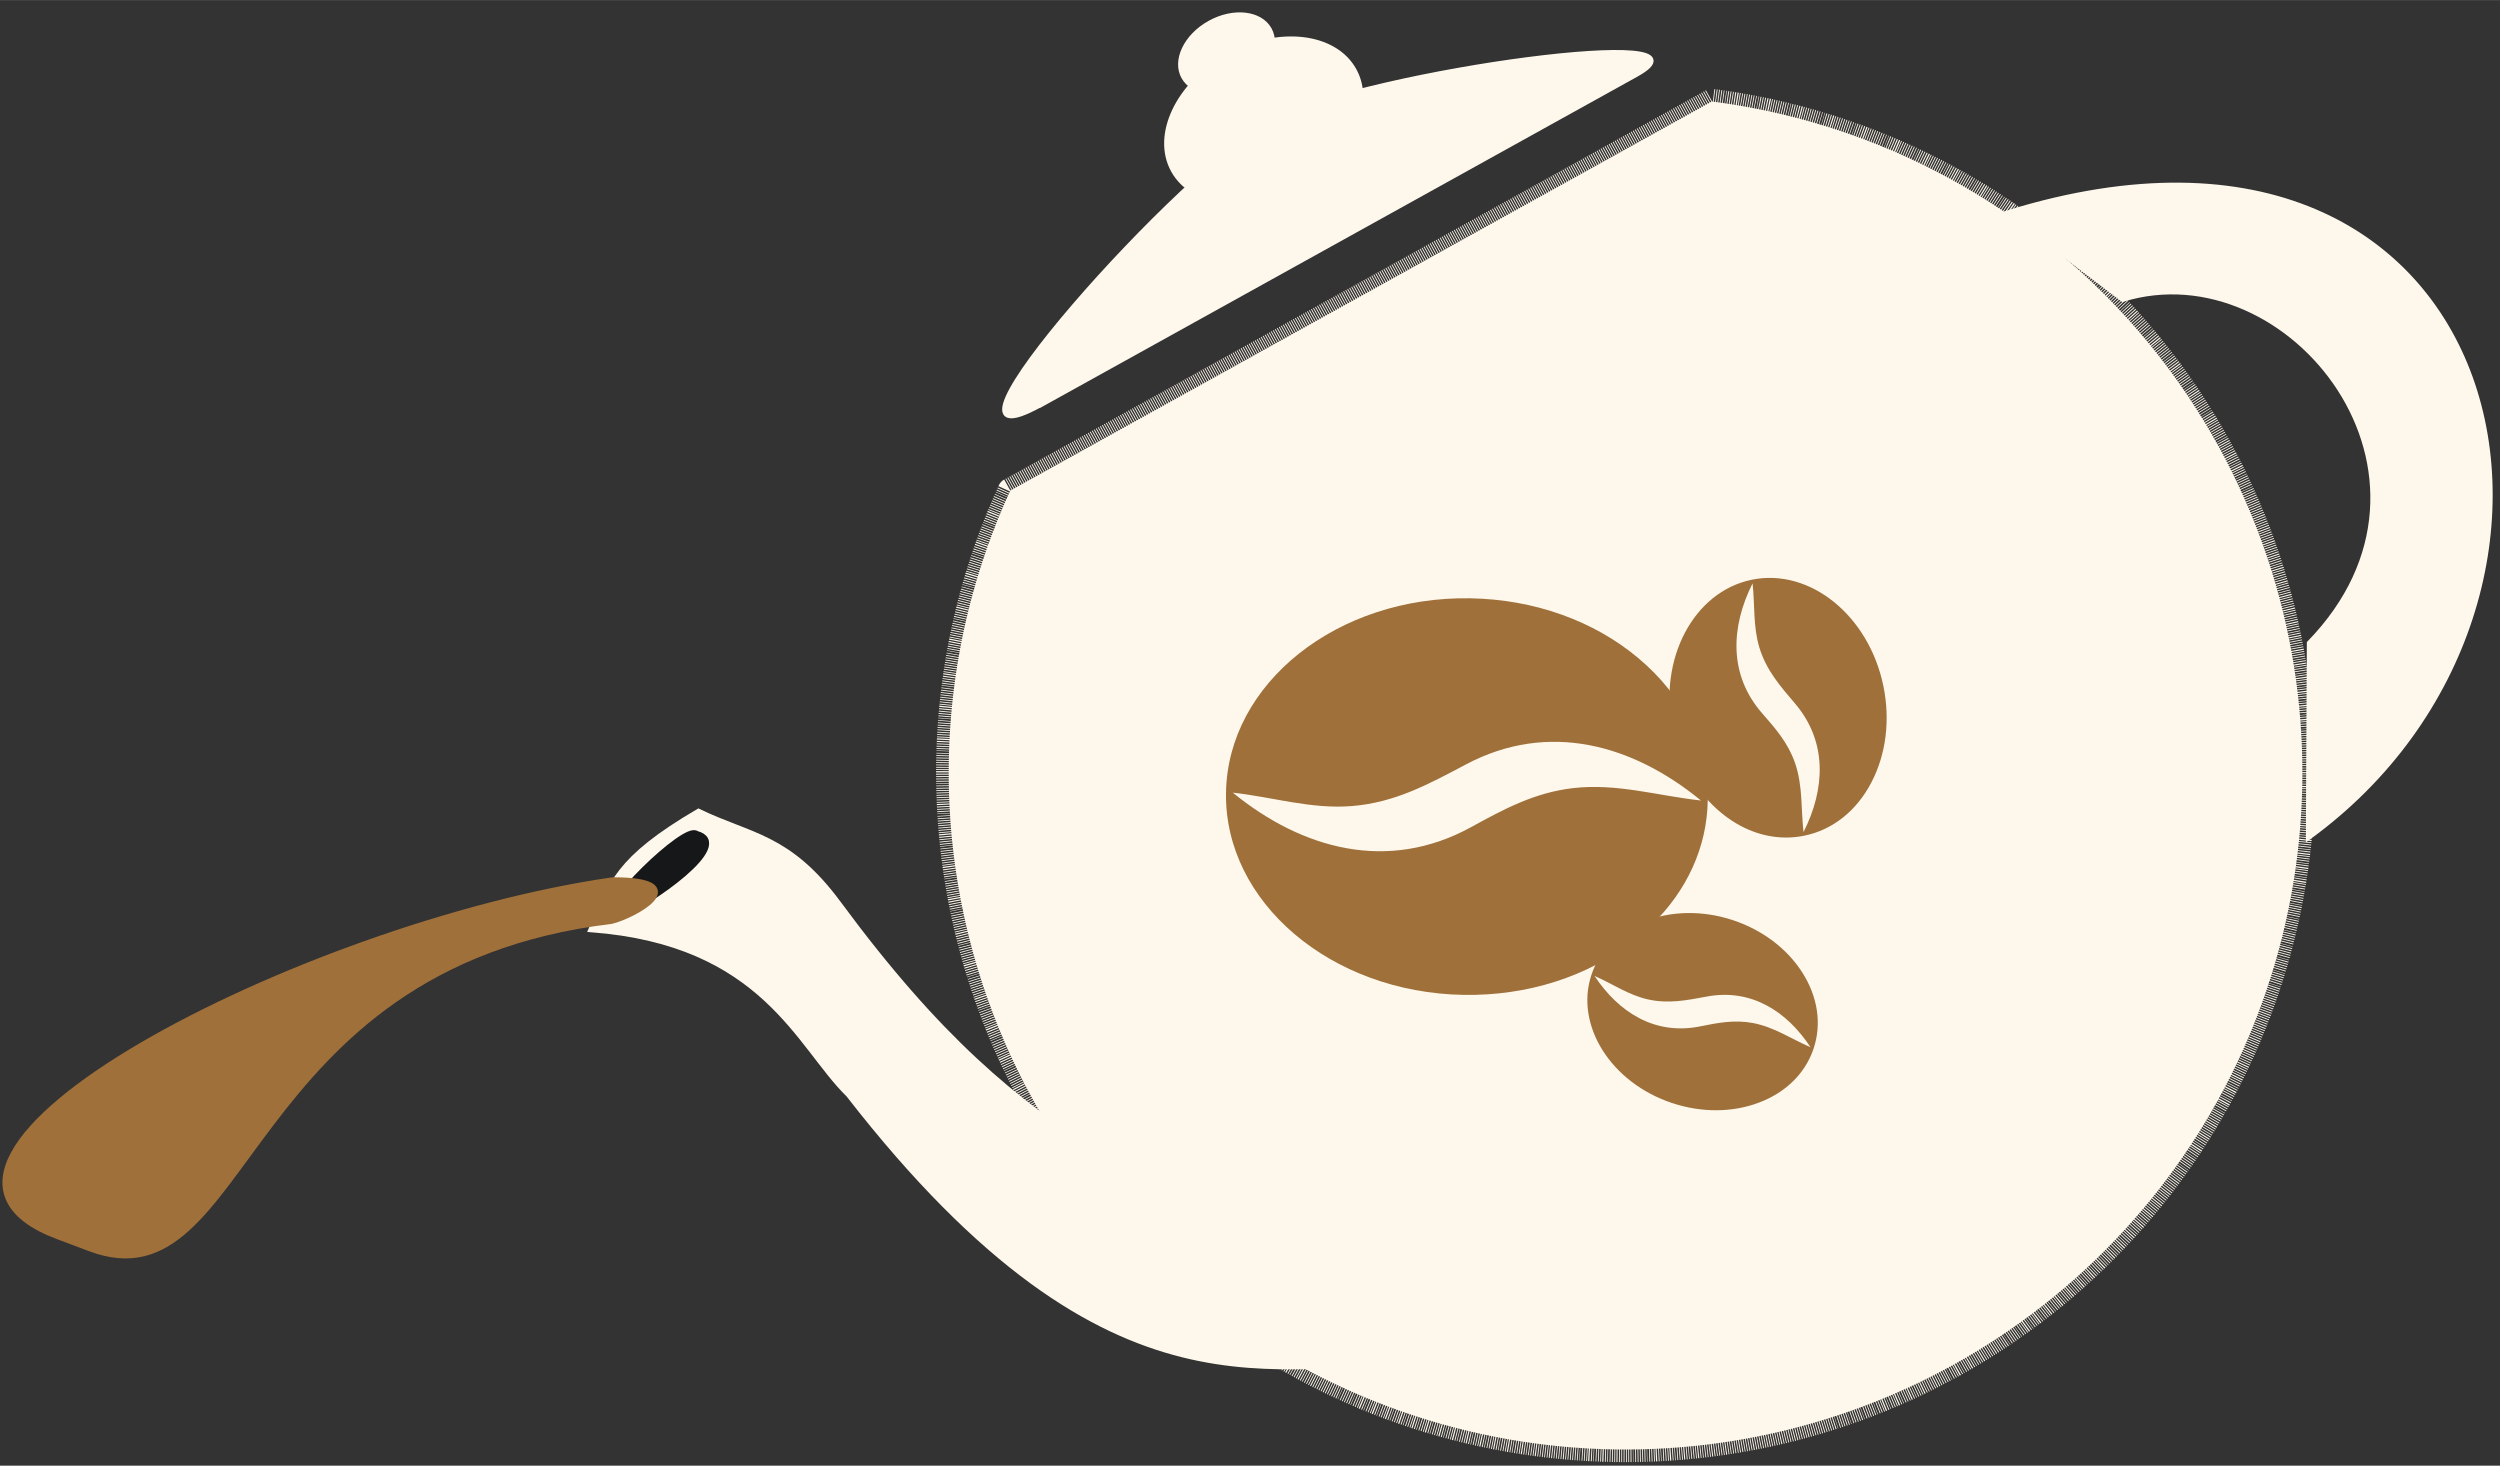 <?xml version="1.0" encoding="UTF-8" standalone="no"?>
<svg
   xmlns:dc="http://purl.org/dc/elements/1.1/"
   xmlns:cc="http://creativecommons.org/ns#"
   xmlns:rdf="http://www.w3.org/1999/02/22-rdf-syntax-ns#"
   xmlns:svg="http://www.w3.org/2000/svg"
   xmlns="http://www.w3.org/2000/svg"
   xmlns:sodipodi="http://sodipodi.sourceforge.net/DTD/sodipodi-0.dtd"
   xmlns:inkscape="http://www.inkscape.org/namespaces/inkscape"
   width="45.2"
   height="26.5"
   viewBox="0 0 11.959 7.011"
   version="1.1"
   id="svg8"
   inkscape:version="1.0.2 (e86c870879, 2021-01-15, custom)"
   sodipodi:docname="kettle_opened.svg">
  <rect x="0" y="0" width="11.959" height="7.011" fill="#333333" stroke="none"/>
  <defs
     id="defs2" />
  <sodipodi:namedview
     id="base"
     pagecolor="#ffffff"
     bordercolor="#666666"
     borderopacity="1.0"
     inkscape:pageopacity="0.0"
     inkscape:pageshadow="2"
     inkscape:zoom="7.9195959"
     inkscape:cx="20.390222"
     inkscape:cy="9.6415817"
     inkscape:document-units="px"
     inkscape:current-layer="layer1"
     inkscape:document-rotation="0"
     showgrid="false"
     units="px"
     inkscape:window-width="1024"
     inkscape:window-height="728"
     inkscape:window-x="11"
     inkscape:window-y="89"
     inkscape:window-maximized="0" />
  <g
     inkscape:label="Layer 1"
     inkscape:groupmode="layer"
     id="layer1">
    <g
       id="g23514"
       transform="rotate(-30,-226.91,-800.254)">
      <g
         id="g23469">
        <path
           id="path22774"
           style="fill:#fef8ec;fill-opacity:1;stroke:#fef8ec;stroke-width:0.121;stroke-linejoin:round;stroke-miterlimit:3.836;stroke-dasharray:0.004, 0.007;stroke-opacity:1"
           d="m -423.677,10.756 -3.838,-0.066 a 3.237,3.237 0 0 0 -1.363,2.584 3.237,3.237 0 0 0 3.181,3.293 3.237,3.237 0 0 0 3.293,-3.181 3.237,3.237 0 0 0 -1.273,-2.629 z" />
        <path
           style="fill:#fef8ec;fill-opacity:1;stroke:#fef8ec;stroke-width:0.026px;stroke-linecap:butt;stroke-linejoin:miter;stroke-opacity:1"
           d="m -427.183,10.406 3.256,0.056 c 0.496,0.009 -1.069,-0.636 -1.6,-0.673 -0.48,-0.033 -2.389,0.604 -1.656,0.616 z"
           id="path22776"
           sodipodi:nodetypes="ssss" />
        <ellipse
           style="fill:#fef8ec;fill-opacity:1;stroke:none;stroke-width:0.087;stroke-linejoin:round;stroke-miterlimit:3.836;stroke-dasharray:0.003, 0.005"
           id="ellipse22778"
           cx="-425.348"
           cy="17.099"
           rx="0.506"
           ry="0.363"
           transform="rotate(0.988)" />
        <ellipse
           style="fill:#fef8ec;fill-opacity:1;stroke:none;stroke-width:0.042;stroke-linejoin:round;stroke-miterlimit:3.836;stroke-dasharray:0.001, 0.002"
           id="ellipse22780"
           cx="-425.348"
           cy="16.732"
           rx="0.246"
           ry="0.177"
           transform="rotate(0.988)" />
        <path
           style="fill:#fef8ec;fill-opacity:1;stroke:#fef8ec;stroke-width:0.025px;stroke-linecap:butt;stroke-linejoin:miter;stroke-opacity:1"
           d="m -427.922,15.296 c -0.529,-0.391 -1.423,-0.415 -1.708,-2.49 -0.091,-0.323 0.014,-0.832 -0.672,-1.3 0.196,-0.141 0.271,-0.23 0.728,-0.233 0.154,0.228 0.315,0.316 0.36,0.717 0.181,1.608 0.665,1.744 1.292,3.305 z"
           id="path22784"
           sodipodi:nodetypes="cccccc" />
        <path
           style="fill:#fef8ec;fill-opacity:1;stroke:#fef8ec;stroke-width:0.022px;stroke-linecap:butt;stroke-linejoin:miter;stroke-opacity:1"
           d="m -422.45,12.559 c 0.818,0.187 1.024,1.566 -0.049,1.869 l -0.47,0.805 c 1.923,-0.201 2.72,-2.743 0.254,-3.308 z"
           id="path22786"
           sodipodi:nodetypes="ccccc" />
        <g
           id="g22792"
           style="fill:#9f703a;fill-opacity:1"
           transform="matrix(0.001,0.002,-0.002,0.001,-424.598,12.658)">
          <path
             d="M 510.606,278.946 C 503.63,211.522 470.958,145.538 418.606,93.186 309.582,-15.773 147.918,-31.485 58.254,58.274 c -89.728,89.728 -74.048,251.328 34.944,360.32 52.352,52.352 118.336,85.024 185.76,92 8.992,0.928 17.856,1.408 26.592,1.408 57.984,0 109.824,-20.32 148,-58.496 43.904,-43.872 64.192,-105.888 57.056,-174.56 z M 351.054,334.274 C 315.342,307.01 276.622,296.226 234.574,284.706 128.718,255.682 76.142,167.362 63.854,63.843 c 29.824,35.968 51.84,77.056 88.448,107.168 39.008,32.064 81.952,43.744 129.12,57.408 103.552,30.048 154.784,117.6 166.56,219.52 -32.32,-38.848 -56.032,-82.433 -96.928,-113.665 z"
             id="path22790"
             style="fill:#9f703a;fill-opacity:1" />
        </g>
        <g
           id="g22830"
           style="fill:#9f703a;fill-opacity:1"
           transform="matrix(0.004,-0.001,0.001,0.004,-427.635,12.282)">
          <path
             d="M 510.606,278.946 C 503.63,211.522 470.958,145.538 418.606,93.186 309.582,-15.773 147.918,-31.485 58.254,58.274 c -89.728,89.728 -74.048,251.328 34.944,360.32 52.352,52.352 118.336,85.024 185.76,92 8.992,0.928 17.856,1.408 26.592,1.408 57.984,0 109.824,-20.32 148,-58.496 43.904,-43.872 64.192,-105.888 57.056,-174.56 z M 351.054,334.274 C 315.342,307.01 276.622,296.226 234.574,284.706 128.718,255.682 76.142,167.362 63.854,63.843 c 29.824,35.968 51.84,77.056 88.448,107.168 39.008,32.064 81.952,43.744 129.12,57.408 103.552,30.048 154.784,117.6 166.56,219.52 -32.32,-38.848 -56.032,-82.433 -96.928,-113.665 z"
             id="path22828"
             style="fill:#9f703a;fill-opacity:1" />
        </g>
        <g
           id="g22868"
           style="fill:#9f703a;fill-opacity:1"
           transform="matrix(0.002,1.1457217e-4,-1.1457217e-4,0.002,-426.376,13.963)">
          <path
             d="M 510.606,278.946 C 503.63,211.522 470.958,145.538 418.606,93.186 309.582,-15.773 147.918,-31.485 58.254,58.274 c -89.728,89.728 -74.048,251.328 34.944,360.32 52.352,52.352 118.336,85.024 185.76,92 8.992,0.928 17.856,1.408 26.592,1.408 57.984,0 109.824,-20.32 148,-58.496 43.904,-43.872 64.192,-105.888 57.056,-174.56 z M 351.054,334.274 C 315.342,307.01 276.622,296.226 234.574,284.706 128.718,255.682 76.142,167.362 63.854,63.843 c 29.824,35.968 51.84,77.056 88.448,107.168 39.008,32.064 81.952,43.744 129.12,57.408 103.552,30.048 154.784,117.6 166.56,219.52 -32.32,-38.848 -56.032,-82.433 -96.928,-113.665 z"
             id="path22866"
             style="fill:#9f703a;fill-opacity:1" />
        </g>
        <path
           style="fill:#161719;fill-opacity:1;stroke:#161719;stroke-width:0.033;stroke-linecap:butt;stroke-linejoin:miter;stroke-opacity:1"
           d="m -429.638,11.363 c 0.13,0.127 -0.341,0.171 -0.548,0.149 -0.044,-0.071 0.529,-0.214 0.548,-0.149 z"
           id="path22908"
           sodipodi:nodetypes="ccc" />
      </g>
      <path
         style="fill:#9f703a;fill-opacity:1;stroke:#9f703a;stroke-width:0.036;stroke-linecap:butt;stroke-linejoin:miter;stroke-opacity:1"
         d="m -430.09,11.36 c 0.333,0.195 -0.007,0.185 -0.106,0.155 -1.655,-0.708 -2.425,0.738 -2.94,0.112 l -0.106,-0.129 c -0.665,-0.808 1.75,-0.699 3.142,-0.143 z"
         id="path22910"
         sodipodi:nodetypes="ccsscc" />
    </g>
  </g>
</svg>
